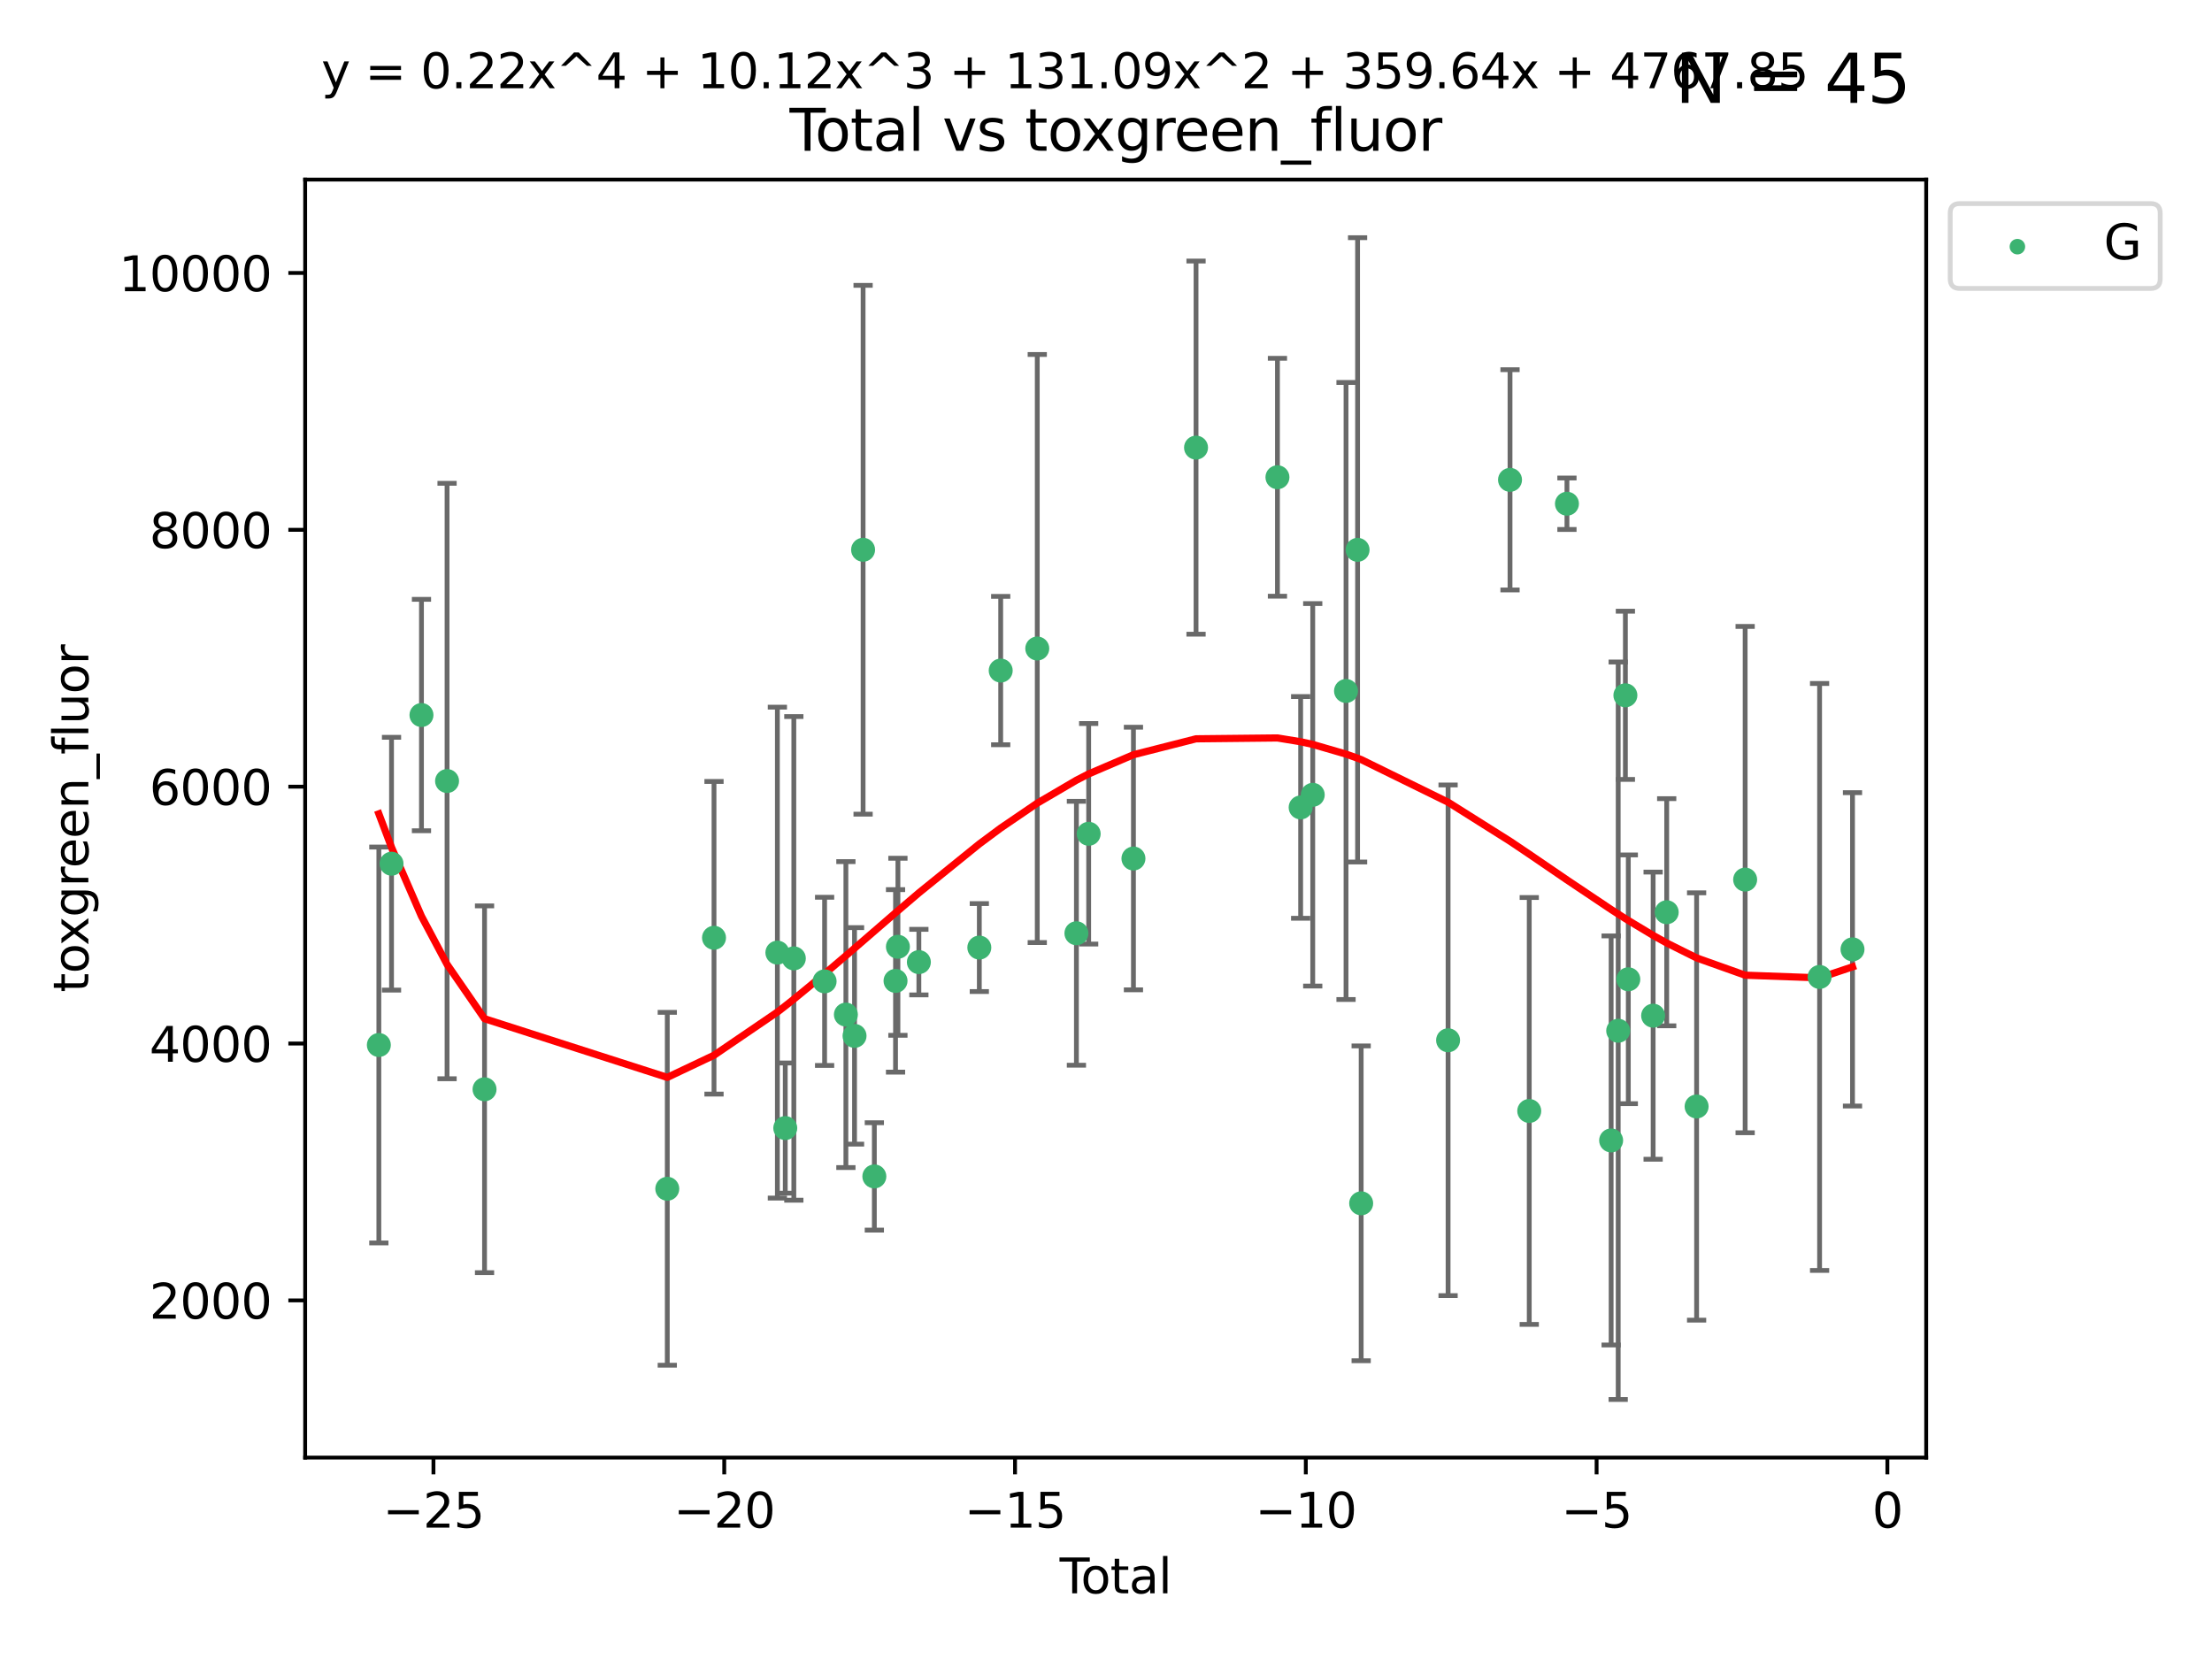<?xml version="1.0" encoding="utf-8" standalone="no"?>
<!DOCTYPE svg PUBLIC "-//W3C//DTD SVG 1.1//EN"
  "http://www.w3.org/Graphics/SVG/1.1/DTD/svg11.dtd">
<svg xmlns:xlink="http://www.w3.org/1999/xlink" width="460.8pt" height="345.6pt" viewBox="0 0 460.8 345.6" xmlns="http://www.w3.org/2000/svg" version="1.1">
 <defs>
  <style type="text/css">*{stroke-linejoin: round; stroke-linecap: butt}</style>
 </defs>
 <g id="figure_1">
  <g id="patch_1">
   <path d="M 0 345.6 
L 460.8 345.6 
L 460.8 0 
L 0 0 
z
" style="fill: #ffffff"/>
  </g>
  <g id="axes_1">
   <g id="patch_2">
    <path d="M 63.571 303.64 
L 401.26 303.64 
L 401.26 37.411 
L 63.571 37.411 
z
" style="fill: #ffffff"/>
   </g>
   <g id="PathCollection_1">
    <defs>
     <path id="mc68d6b8091" d="M 0 1.118 
C 0.297 1.118 0.581 1 0.791 0.791 
C 1 0.581 1.118 0.297 1.118 0 
C 1.118 -0.297 1 -0.581 0.791 -0.791 
C 0.581 -1 0.297 -1.118 0 -1.118 
C -0.297 -1.118 -0.581 -1 -0.791 -0.791 
C -1 -0.581 -1.118 -0.297 -1.118 0 
C -1.118 0.297 -1 0.581 -0.791 0.791 
C -0.581 1 -0.297 1.118 0 1.118 
z
" style="stroke: #3cb371"/>
    </defs>
    <g clip-path="url(#pdf99cc56e8)">
     <use xlink:href="#mc68d6b8091" x="78.921" y="217.692" style="fill: #3cb371; stroke: #3cb371"/>
     <use xlink:href="#mc68d6b8091" x="81.562" y="179.924" style="fill: #3cb371; stroke: #3cb371"/>
     <use xlink:href="#mc68d6b8091" x="87.8" y="148.955" style="fill: #3cb371; stroke: #3cb371"/>
     <use xlink:href="#mc68d6b8091" x="93.131" y="162.702" style="fill: #3cb371; stroke: #3cb371"/>
     <use xlink:href="#mc68d6b8091" x="100.939" y="226.917" style="fill: #3cb371; stroke: #3cb371"/>
     <use xlink:href="#mc68d6b8091" x="139.007" y="247.642" style="fill: #3cb371; stroke: #3cb371"/>
     <use xlink:href="#mc68d6b8091" x="148.742" y="195.354" style="fill: #3cb371; stroke: #3cb371"/>
     <use xlink:href="#mc68d6b8091" x="161.943" y="198.448" style="fill: #3cb371; stroke: #3cb371"/>
     <use xlink:href="#mc68d6b8091" x="163.585" y="234.997" style="fill: #3cb371; stroke: #3cb371"/>
     <use xlink:href="#mc68d6b8091" x="165.37" y="199.647" style="fill: #3cb371; stroke: #3cb371"/>
     <use xlink:href="#mc68d6b8091" x="171.779" y="204.432" style="fill: #3cb371; stroke: #3cb371"/>
     <use xlink:href="#mc68d6b8091" x="176.214" y="211.359" style="fill: #3cb371; stroke: #3cb371"/>
     <use xlink:href="#mc68d6b8091" x="178.016" y="215.793" style="fill: #3cb371; stroke: #3cb371"/>
     <use xlink:href="#mc68d6b8091" x="179.798" y="114.527" style="fill: #3cb371; stroke: #3cb371"/>
     <use xlink:href="#mc68d6b8091" x="182.142" y="245.07" style="fill: #3cb371; stroke: #3cb371"/>
     <use xlink:href="#mc68d6b8091" x="186.557" y="204.339" style="fill: #3cb371; stroke: #3cb371"/>
     <use xlink:href="#mc68d6b8091" x="187.053" y="197.232" style="fill: #3cb371; stroke: #3cb371"/>
     <use xlink:href="#mc68d6b8091" x="191.418" y="200.427" style="fill: #3cb371; stroke: #3cb371"/>
     <use xlink:href="#mc68d6b8091" x="204.011" y="197.396" style="fill: #3cb371; stroke: #3cb371"/>
     <use xlink:href="#mc68d6b8091" x="208.464" y="139.691" style="fill: #3cb371; stroke: #3cb371"/>
     <use xlink:href="#mc68d6b8091" x="216.081" y="135.098" style="fill: #3cb371; stroke: #3cb371"/>
     <use xlink:href="#mc68d6b8091" x="224.238" y="194.415" style="fill: #3cb371; stroke: #3cb371"/>
     <use xlink:href="#mc68d6b8091" x="226.79" y="173.693" style="fill: #3cb371; stroke: #3cb371"/>
     <use xlink:href="#mc68d6b8091" x="236.117" y="178.846" style="fill: #3cb371; stroke: #3cb371"/>
     <use xlink:href="#mc68d6b8091" x="249.157" y="93.246" style="fill: #3cb371; stroke: #3cb371"/>
     <use xlink:href="#mc68d6b8091" x="266.116" y="99.42" style="fill: #3cb371; stroke: #3cb371"/>
     <use xlink:href="#mc68d6b8091" x="270.948" y="168.202" style="fill: #3cb371; stroke: #3cb371"/>
     <use xlink:href="#mc68d6b8091" x="273.467" y="165.575" style="fill: #3cb371; stroke: #3cb371"/>
     <use xlink:href="#mc68d6b8091" x="280.402" y="143.942" style="fill: #3cb371; stroke: #3cb371"/>
     <use xlink:href="#mc68d6b8091" x="282.809" y="114.54" style="fill: #3cb371; stroke: #3cb371"/>
     <use xlink:href="#mc68d6b8091" x="283.556" y="250.674" style="fill: #3cb371; stroke: #3cb371"/>
     <use xlink:href="#mc68d6b8091" x="301.663" y="216.708" style="fill: #3cb371; stroke: #3cb371"/>
     <use xlink:href="#mc68d6b8091" x="314.565" y="99.96" style="fill: #3cb371; stroke: #3cb371"/>
     <use xlink:href="#mc68d6b8091" x="318.569" y="231.435" style="fill: #3cb371; stroke: #3cb371"/>
     <use xlink:href="#mc68d6b8091" x="326.424" y="104.935" style="fill: #3cb371; stroke: #3cb371"/>
     <use xlink:href="#mc68d6b8091" x="335.629" y="237.574" style="fill: #3cb371; stroke: #3cb371"/>
     <use xlink:href="#mc68d6b8091" x="337.1" y="214.723" style="fill: #3cb371; stroke: #3cb371"/>
     <use xlink:href="#mc68d6b8091" x="338.599" y="144.847" style="fill: #3cb371; stroke: #3cb371"/>
     <use xlink:href="#mc68d6b8091" x="339.206" y="204.003" style="fill: #3cb371; stroke: #3cb371"/>
     <use xlink:href="#mc68d6b8091" x="344.377" y="211.582" style="fill: #3cb371; stroke: #3cb371"/>
     <use xlink:href="#mc68d6b8091" x="347.205" y="190.036" style="fill: #3cb371; stroke: #3cb371"/>
     <use xlink:href="#mc68d6b8091" x="353.435" y="230.501" style="fill: #3cb371; stroke: #3cb371"/>
     <use xlink:href="#mc68d6b8091" x="363.546" y="183.235" style="fill: #3cb371; stroke: #3cb371"/>
     <use xlink:href="#mc68d6b8091" x="379.054" y="203.518" style="fill: #3cb371; stroke: #3cb371"/>
     <use xlink:href="#mc68d6b8091" x="385.911" y="197.768" style="fill: #3cb371; stroke: #3cb371"/>
    </g>
   </g>
   <g id="matplotlib.axis_1">
    <g id="xtick_1">
     <g id="line2d_1">
      <defs>
       <path id="m222b1849aa" d="M 0 0 
L 0 3.5 
" style="stroke: #000000; stroke-width: 0.8"/>
      </defs>
      <g>
       <use xlink:href="#m222b1849aa" x="90.297" y="303.64" style="stroke: #000000; stroke-width: 0.8"/>
      </g>
     </g>
     <g id="text_1">
      <!-- −25 -->
      <g transform="translate(79.745 318.238)scale(0.1 -0.1)">
       <defs>
        <path id="DejaVuSans-2212" d="M 678 2272 
L 4684 2272 
L 4684 1741 
L 678 1741 
L 678 2272 
z
" transform="scale(0.016)"/>
        <path id="DejaVuSans-32" d="M 1228 531 
L 3431 531 
L 3431 0 
L 469 0 
L 469 531 
Q 828 903 1448 1529 
Q 2069 2156 2228 2338 
Q 2531 2678 2651 2914 
Q 2772 3150 2772 3378 
Q 2772 3750 2511 3984 
Q 2250 4219 1831 4219 
Q 1534 4219 1204 4116 
Q 875 4013 500 3803 
L 500 4441 
Q 881 4594 1212 4672 
Q 1544 4750 1819 4750 
Q 2544 4750 2975 4387 
Q 3406 4025 3406 3419 
Q 3406 3131 3298 2873 
Q 3191 2616 2906 2266 
Q 2828 2175 2409 1742 
Q 1991 1309 1228 531 
z
" transform="scale(0.016)"/>
        <path id="DejaVuSans-35" d="M 691 4666 
L 3169 4666 
L 3169 4134 
L 1269 4134 
L 1269 2991 
Q 1406 3038 1543 3061 
Q 1681 3084 1819 3084 
Q 2600 3084 3056 2656 
Q 3513 2228 3513 1497 
Q 3513 744 3044 326 
Q 2575 -91 1722 -91 
Q 1428 -91 1123 -41 
Q 819 9 494 109 
L 494 744 
Q 775 591 1075 516 
Q 1375 441 1709 441 
Q 2250 441 2565 725 
Q 2881 1009 2881 1497 
Q 2881 1984 2565 2268 
Q 2250 2553 1709 2553 
Q 1456 2553 1204 2497 
Q 953 2441 691 2322 
L 691 4666 
z
" transform="scale(0.016)"/>
       </defs>
       <use xlink:href="#DejaVuSans-2212"/>
       <use xlink:href="#DejaVuSans-32" x="83.789"/>
       <use xlink:href="#DejaVuSans-35" x="147.412"/>
      </g>
     </g>
    </g>
    <g id="xtick_2">
     <g id="line2d_2">
      <g>
       <use xlink:href="#m222b1849aa" x="150.873" y="303.64" style="stroke: #000000; stroke-width: 0.8"/>
      </g>
     </g>
     <g id="text_2">
      <!-- −20 -->
      <g transform="translate(140.321 318.238)scale(0.1 -0.1)">
       <defs>
        <path id="DejaVuSans-30" d="M 2034 4250 
Q 1547 4250 1301 3770 
Q 1056 3291 1056 2328 
Q 1056 1369 1301 889 
Q 1547 409 2034 409 
Q 2525 409 2770 889 
Q 3016 1369 3016 2328 
Q 3016 3291 2770 3770 
Q 2525 4250 2034 4250 
z
M 2034 4750 
Q 2819 4750 3233 4129 
Q 3647 3509 3647 2328 
Q 3647 1150 3233 529 
Q 2819 -91 2034 -91 
Q 1250 -91 836 529 
Q 422 1150 422 2328 
Q 422 3509 836 4129 
Q 1250 4750 2034 4750 
z
" transform="scale(0.016)"/>
       </defs>
       <use xlink:href="#DejaVuSans-2212"/>
       <use xlink:href="#DejaVuSans-32" x="83.789"/>
       <use xlink:href="#DejaVuSans-30" x="147.412"/>
      </g>
     </g>
    </g>
    <g id="xtick_3">
     <g id="line2d_3">
      <g>
       <use xlink:href="#m222b1849aa" x="211.449" y="303.64" style="stroke: #000000; stroke-width: 0.8"/>
      </g>
     </g>
     <g id="text_3">
      <!-- −15 -->
      <g transform="translate(200.897 318.238)scale(0.1 -0.1)">
       <defs>
        <path id="DejaVuSans-31" d="M 794 531 
L 1825 531 
L 1825 4091 
L 703 3866 
L 703 4441 
L 1819 4666 
L 2450 4666 
L 2450 531 
L 3481 531 
L 3481 0 
L 794 0 
L 794 531 
z
" transform="scale(0.016)"/>
       </defs>
       <use xlink:href="#DejaVuSans-2212"/>
       <use xlink:href="#DejaVuSans-31" x="83.789"/>
       <use xlink:href="#DejaVuSans-35" x="147.412"/>
      </g>
     </g>
    </g>
    <g id="xtick_4">
     <g id="line2d_4">
      <g>
       <use xlink:href="#m222b1849aa" x="272.025" y="303.64" style="stroke: #000000; stroke-width: 0.8"/>
      </g>
     </g>
     <g id="text_4">
      <!-- −10 -->
      <g transform="translate(261.473 318.238)scale(0.1 -0.1)">
       <use xlink:href="#DejaVuSans-2212"/>
       <use xlink:href="#DejaVuSans-31" x="83.789"/>
       <use xlink:href="#DejaVuSans-30" x="147.412"/>
      </g>
     </g>
    </g>
    <g id="xtick_5">
     <g id="line2d_5">
      <g>
       <use xlink:href="#m222b1849aa" x="332.601" y="303.64" style="stroke: #000000; stroke-width: 0.8"/>
      </g>
     </g>
     <g id="text_5">
      <!-- −5 -->
      <g transform="translate(325.23 318.238)scale(0.1 -0.1)">
       <use xlink:href="#DejaVuSans-2212"/>
       <use xlink:href="#DejaVuSans-35" x="83.789"/>
      </g>
     </g>
    </g>
    <g id="xtick_6">
     <g id="line2d_6">
      <g>
       <use xlink:href="#m222b1849aa" x="393.177" y="303.64" style="stroke: #000000; stroke-width: 0.8"/>
      </g>
     </g>
     <g id="text_6">
      <!-- 0 -->
      <g transform="translate(389.996 318.238)scale(0.1 -0.1)">
       <use xlink:href="#DejaVuSans-30"/>
      </g>
     </g>
    </g>
    <g id="text_7">
     <!-- Total -->
     <g transform="translate(220.739 331.917)scale(0.1 -0.1)">
      <defs>
       <path id="DejaVuSans-54" d="M -19 4666 
L 3928 4666 
L 3928 4134 
L 2272 4134 
L 2272 0 
L 1638 0 
L 1638 4134 
L -19 4134 
L -19 4666 
z
" transform="scale(0.016)"/>
       <path id="DejaVuSans-6f" d="M 1959 3097 
Q 1497 3097 1228 2736 
Q 959 2375 959 1747 
Q 959 1119 1226 758 
Q 1494 397 1959 397 
Q 2419 397 2687 759 
Q 2956 1122 2956 1747 
Q 2956 2369 2687 2733 
Q 2419 3097 1959 3097 
z
M 1959 3584 
Q 2709 3584 3137 3096 
Q 3566 2609 3566 1747 
Q 3566 888 3137 398 
Q 2709 -91 1959 -91 
Q 1206 -91 779 398 
Q 353 888 353 1747 
Q 353 2609 779 3096 
Q 1206 3584 1959 3584 
z
" transform="scale(0.016)"/>
       <path id="DejaVuSans-74" d="M 1172 4494 
L 1172 3500 
L 2356 3500 
L 2356 3053 
L 1172 3053 
L 1172 1153 
Q 1172 725 1289 603 
Q 1406 481 1766 481 
L 2356 481 
L 2356 0 
L 1766 0 
Q 1100 0 847 248 
Q 594 497 594 1153 
L 594 3053 
L 172 3053 
L 172 3500 
L 594 3500 
L 594 4494 
L 1172 4494 
z
" transform="scale(0.016)"/>
       <path id="DejaVuSans-61" d="M 2194 1759 
Q 1497 1759 1228 1600 
Q 959 1441 959 1056 
Q 959 750 1161 570 
Q 1363 391 1709 391 
Q 2188 391 2477 730 
Q 2766 1069 2766 1631 
L 2766 1759 
L 2194 1759 
z
M 3341 1997 
L 3341 0 
L 2766 0 
L 2766 531 
Q 2569 213 2275 61 
Q 1981 -91 1556 -91 
Q 1019 -91 701 211 
Q 384 513 384 1019 
Q 384 1609 779 1909 
Q 1175 2209 1959 2209 
L 2766 2209 
L 2766 2266 
Q 2766 2663 2505 2880 
Q 2244 3097 1772 3097 
Q 1472 3097 1187 3025 
Q 903 2953 641 2809 
L 641 3341 
Q 956 3463 1253 3523 
Q 1550 3584 1831 3584 
Q 2591 3584 2966 3190 
Q 3341 2797 3341 1997 
z
" transform="scale(0.016)"/>
       <path id="DejaVuSans-6c" d="M 603 4863 
L 1178 4863 
L 1178 0 
L 603 0 
L 603 4863 
z
" transform="scale(0.016)"/>
      </defs>
      <use xlink:href="#DejaVuSans-54"/>
      <use xlink:href="#DejaVuSans-6f" x="44.084"/>
      <use xlink:href="#DejaVuSans-74" x="105.266"/>
      <use xlink:href="#DejaVuSans-61" x="144.475"/>
      <use xlink:href="#DejaVuSans-6c" x="205.754"/>
     </g>
    </g>
   </g>
   <g id="matplotlib.axis_2">
    <g id="ytick_1">
     <g id="line2d_7">
      <defs>
       <path id="md87ac2f891" d="M 0 0 
L -3.5 0 
" style="stroke: #000000; stroke-width: 0.8"/>
      </defs>
      <g>
       <use xlink:href="#md87ac2f891" x="63.571" y="270.896" style="stroke: #000000; stroke-width: 0.8"/>
      </g>
     </g>
     <g id="text_8">
      <!-- 2000 -->
      <g transform="translate(31.121 274.695)scale(0.1 -0.1)">
       <use xlink:href="#DejaVuSans-32"/>
       <use xlink:href="#DejaVuSans-30" x="63.623"/>
       <use xlink:href="#DejaVuSans-30" x="127.246"/>
       <use xlink:href="#DejaVuSans-30" x="190.869"/>
      </g>
     </g>
    </g>
    <g id="ytick_2">
     <g id="line2d_8">
      <g>
       <use xlink:href="#md87ac2f891" x="63.571" y="217.387" style="stroke: #000000; stroke-width: 0.8"/>
      </g>
     </g>
     <g id="text_9">
      <!-- 4000 -->
      <g transform="translate(31.121 221.187)scale(0.1 -0.1)">
       <defs>
        <path id="DejaVuSans-34" d="M 2419 4116 
L 825 1625 
L 2419 1625 
L 2419 4116 
z
M 2253 4666 
L 3047 4666 
L 3047 1625 
L 3713 1625 
L 3713 1100 
L 3047 1100 
L 3047 0 
L 2419 0 
L 2419 1100 
L 313 1100 
L 313 1709 
L 2253 4666 
z
" transform="scale(0.016)"/>
       </defs>
       <use xlink:href="#DejaVuSans-34"/>
       <use xlink:href="#DejaVuSans-30" x="63.623"/>
       <use xlink:href="#DejaVuSans-30" x="127.246"/>
       <use xlink:href="#DejaVuSans-30" x="190.869"/>
      </g>
     </g>
    </g>
    <g id="ytick_3">
     <g id="line2d_9">
      <g>
       <use xlink:href="#md87ac2f891" x="63.571" y="163.879" style="stroke: #000000; stroke-width: 0.8"/>
      </g>
     </g>
     <g id="text_10">
      <!-- 6000 -->
      <g transform="translate(31.121 167.678)scale(0.1 -0.1)">
       <defs>
        <path id="DejaVuSans-36" d="M 2113 2584 
Q 1688 2584 1439 2293 
Q 1191 2003 1191 1497 
Q 1191 994 1439 701 
Q 1688 409 2113 409 
Q 2538 409 2786 701 
Q 3034 994 3034 1497 
Q 3034 2003 2786 2293 
Q 2538 2584 2113 2584 
z
M 3366 4563 
L 3366 3988 
Q 3128 4100 2886 4159 
Q 2644 4219 2406 4219 
Q 1781 4219 1451 3797 
Q 1122 3375 1075 2522 
Q 1259 2794 1537 2939 
Q 1816 3084 2150 3084 
Q 2853 3084 3261 2657 
Q 3669 2231 3669 1497 
Q 3669 778 3244 343 
Q 2819 -91 2113 -91 
Q 1303 -91 875 529 
Q 447 1150 447 2328 
Q 447 3434 972 4092 
Q 1497 4750 2381 4750 
Q 2619 4750 2861 4703 
Q 3103 4656 3366 4563 
z
" transform="scale(0.016)"/>
       </defs>
       <use xlink:href="#DejaVuSans-36"/>
       <use xlink:href="#DejaVuSans-30" x="63.623"/>
       <use xlink:href="#DejaVuSans-30" x="127.246"/>
       <use xlink:href="#DejaVuSans-30" x="190.869"/>
      </g>
     </g>
    </g>
    <g id="ytick_4">
     <g id="line2d_10">
      <g>
       <use xlink:href="#md87ac2f891" x="63.571" y="110.37" style="stroke: #000000; stroke-width: 0.8"/>
      </g>
     </g>
     <g id="text_11">
      <!-- 8000 -->
      <g transform="translate(31.121 114.169)scale(0.1 -0.1)">
       <defs>
        <path id="DejaVuSans-38" d="M 2034 2216 
Q 1584 2216 1326 1975 
Q 1069 1734 1069 1313 
Q 1069 891 1326 650 
Q 1584 409 2034 409 
Q 2484 409 2743 651 
Q 3003 894 3003 1313 
Q 3003 1734 2745 1975 
Q 2488 2216 2034 2216 
z
M 1403 2484 
Q 997 2584 770 2862 
Q 544 3141 544 3541 
Q 544 4100 942 4425 
Q 1341 4750 2034 4750 
Q 2731 4750 3128 4425 
Q 3525 4100 3525 3541 
Q 3525 3141 3298 2862 
Q 3072 2584 2669 2484 
Q 3125 2378 3379 2068 
Q 3634 1759 3634 1313 
Q 3634 634 3220 271 
Q 2806 -91 2034 -91 
Q 1263 -91 848 271 
Q 434 634 434 1313 
Q 434 1759 690 2068 
Q 947 2378 1403 2484 
z
M 1172 3481 
Q 1172 3119 1398 2916 
Q 1625 2713 2034 2713 
Q 2441 2713 2670 2916 
Q 2900 3119 2900 3481 
Q 2900 3844 2670 4047 
Q 2441 4250 2034 4250 
Q 1625 4250 1398 4047 
Q 1172 3844 1172 3481 
z
" transform="scale(0.016)"/>
       </defs>
       <use xlink:href="#DejaVuSans-38"/>
       <use xlink:href="#DejaVuSans-30" x="63.623"/>
       <use xlink:href="#DejaVuSans-30" x="127.246"/>
       <use xlink:href="#DejaVuSans-30" x="190.869"/>
      </g>
     </g>
    </g>
    <g id="ytick_5">
     <g id="line2d_11">
      <g>
       <use xlink:href="#md87ac2f891" x="63.571" y="56.861" style="stroke: #000000; stroke-width: 0.8"/>
      </g>
     </g>
     <g id="text_12">
      <!-- 10000 -->
      <g transform="translate(24.759 60.661)scale(0.1 -0.1)">
       <use xlink:href="#DejaVuSans-31"/>
       <use xlink:href="#DejaVuSans-30" x="63.623"/>
       <use xlink:href="#DejaVuSans-30" x="127.246"/>
       <use xlink:href="#DejaVuSans-30" x="190.869"/>
       <use xlink:href="#DejaVuSans-30" x="254.492"/>
      </g>
     </g>
    </g>
    <g id="text_13">
     <!-- toxgreen_fluor -->
     <g transform="translate(18.401 206.72)rotate(-90)scale(0.1 -0.1)">
      <defs>
       <path id="DejaVuSans-78" d="M 3513 3500 
L 2247 1797 
L 3578 0 
L 2900 0 
L 1881 1375 
L 863 0 
L 184 0 
L 1544 1831 
L 300 3500 
L 978 3500 
L 1906 2253 
L 2834 3500 
L 3513 3500 
z
" transform="scale(0.016)"/>
       <path id="DejaVuSans-67" d="M 2906 1791 
Q 2906 2416 2648 2759 
Q 2391 3103 1925 3103 
Q 1463 3103 1205 2759 
Q 947 2416 947 1791 
Q 947 1169 1205 825 
Q 1463 481 1925 481 
Q 2391 481 2648 825 
Q 2906 1169 2906 1791 
z
M 3481 434 
Q 3481 -459 3084 -895 
Q 2688 -1331 1869 -1331 
Q 1566 -1331 1297 -1286 
Q 1028 -1241 775 -1147 
L 775 -588 
Q 1028 -725 1275 -790 
Q 1522 -856 1778 -856 
Q 2344 -856 2625 -561 
Q 2906 -266 2906 331 
L 2906 616 
Q 2728 306 2450 153 
Q 2172 0 1784 0 
Q 1141 0 747 490 
Q 353 981 353 1791 
Q 353 2603 747 3093 
Q 1141 3584 1784 3584 
Q 2172 3584 2450 3431 
Q 2728 3278 2906 2969 
L 2906 3500 
L 3481 3500 
L 3481 434 
z
" transform="scale(0.016)"/>
       <path id="DejaVuSans-72" d="M 2631 2963 
Q 2534 3019 2420 3045 
Q 2306 3072 2169 3072 
Q 1681 3072 1420 2755 
Q 1159 2438 1159 1844 
L 1159 0 
L 581 0 
L 581 3500 
L 1159 3500 
L 1159 2956 
Q 1341 3275 1631 3429 
Q 1922 3584 2338 3584 
Q 2397 3584 2469 3576 
Q 2541 3569 2628 3553 
L 2631 2963 
z
" transform="scale(0.016)"/>
       <path id="DejaVuSans-65" d="M 3597 1894 
L 3597 1613 
L 953 1613 
Q 991 1019 1311 708 
Q 1631 397 2203 397 
Q 2534 397 2845 478 
Q 3156 559 3463 722 
L 3463 178 
Q 3153 47 2828 -22 
Q 2503 -91 2169 -91 
Q 1331 -91 842 396 
Q 353 884 353 1716 
Q 353 2575 817 3079 
Q 1281 3584 2069 3584 
Q 2775 3584 3186 3129 
Q 3597 2675 3597 1894 
z
M 3022 2063 
Q 3016 2534 2758 2815 
Q 2500 3097 2075 3097 
Q 1594 3097 1305 2825 
Q 1016 2553 972 2059 
L 3022 2063 
z
" transform="scale(0.016)"/>
       <path id="DejaVuSans-6e" d="M 3513 2113 
L 3513 0 
L 2938 0 
L 2938 2094 
Q 2938 2591 2744 2837 
Q 2550 3084 2163 3084 
Q 1697 3084 1428 2787 
Q 1159 2491 1159 1978 
L 1159 0 
L 581 0 
L 581 3500 
L 1159 3500 
L 1159 2956 
Q 1366 3272 1645 3428 
Q 1925 3584 2291 3584 
Q 2894 3584 3203 3211 
Q 3513 2838 3513 2113 
z
" transform="scale(0.016)"/>
       <path id="DejaVuSans-5f" d="M 3263 -1063 
L 3263 -1509 
L -63 -1509 
L -63 -1063 
L 3263 -1063 
z
" transform="scale(0.016)"/>
       <path id="DejaVuSans-66" d="M 2375 4863 
L 2375 4384 
L 1825 4384 
Q 1516 4384 1395 4259 
Q 1275 4134 1275 3809 
L 1275 3500 
L 2222 3500 
L 2222 3053 
L 1275 3053 
L 1275 0 
L 697 0 
L 697 3053 
L 147 3053 
L 147 3500 
L 697 3500 
L 697 3744 
Q 697 4328 969 4595 
Q 1241 4863 1831 4863 
L 2375 4863 
z
" transform="scale(0.016)"/>
       <path id="DejaVuSans-75" d="M 544 1381 
L 544 3500 
L 1119 3500 
L 1119 1403 
Q 1119 906 1312 657 
Q 1506 409 1894 409 
Q 2359 409 2629 706 
Q 2900 1003 2900 1516 
L 2900 3500 
L 3475 3500 
L 3475 0 
L 2900 0 
L 2900 538 
Q 2691 219 2414 64 
Q 2138 -91 1772 -91 
Q 1169 -91 856 284 
Q 544 659 544 1381 
z
M 1991 3584 
L 1991 3584 
z
" transform="scale(0.016)"/>
      </defs>
      <use xlink:href="#DejaVuSans-74"/>
      <use xlink:href="#DejaVuSans-6f" x="39.209"/>
      <use xlink:href="#DejaVuSans-78" x="97.266"/>
      <use xlink:href="#DejaVuSans-67" x="156.445"/>
      <use xlink:href="#DejaVuSans-72" x="219.922"/>
      <use xlink:href="#DejaVuSans-65" x="258.785"/>
      <use xlink:href="#DejaVuSans-65" x="320.309"/>
      <use xlink:href="#DejaVuSans-6e" x="381.832"/>
      <use xlink:href="#DejaVuSans-5f" x="445.211"/>
      <use xlink:href="#DejaVuSans-66" x="495.211"/>
      <use xlink:href="#DejaVuSans-6c" x="530.416"/>
      <use xlink:href="#DejaVuSans-75" x="558.199"/>
      <use xlink:href="#DejaVuSans-6f" x="621.578"/>
      <use xlink:href="#DejaVuSans-72" x="682.76"/>
     </g>
    </g>
   </g>
   <g id="LineCollection_1">
    <path d="M 78.921 258.929 
L 78.921 176.455 
" clip-path="url(#pdf99cc56e8)" style="fill: none; stroke: #696969"/>
    <path d="M 81.562 206.253 
L 81.562 153.596 
" clip-path="url(#pdf99cc56e8)" style="fill: none; stroke: #696969"/>
    <path d="M 87.8 173.059 
L 87.8 124.851 
" clip-path="url(#pdf99cc56e8)" style="fill: none; stroke: #696969"/>
    <path d="M 93.131 224.724 
L 93.131 100.679 
" clip-path="url(#pdf99cc56e8)" style="fill: none; stroke: #696969"/>
    <path d="M 100.939 265.123 
L 100.939 188.71 
" clip-path="url(#pdf99cc56e8)" style="fill: none; stroke: #696969"/>
    <path d="M 139.007 284.396 
L 139.007 210.889 
" clip-path="url(#pdf99cc56e8)" style="fill: none; stroke: #696969"/>
    <path d="M 148.742 227.918 
L 148.742 162.79 
" clip-path="url(#pdf99cc56e8)" style="fill: none; stroke: #696969"/>
    <path d="M 161.943 249.582 
L 161.943 147.314 
" clip-path="url(#pdf99cc56e8)" style="fill: none; stroke: #696969"/>
    <path d="M 163.585 248.553 
L 163.585 221.44 
" clip-path="url(#pdf99cc56e8)" style="fill: none; stroke: #696969"/>
    <path d="M 165.37 250.025 
L 165.37 149.269 
" clip-path="url(#pdf99cc56e8)" style="fill: none; stroke: #696969"/>
    <path d="M 171.779 221.948 
L 171.779 186.916 
" clip-path="url(#pdf99cc56e8)" style="fill: none; stroke: #696969"/>
    <path d="M 176.214 243.226 
L 176.214 179.491 
" clip-path="url(#pdf99cc56e8)" style="fill: none; stroke: #696969"/>
    <path d="M 178.016 238.345 
L 178.016 193.242 
" clip-path="url(#pdf99cc56e8)" style="fill: none; stroke: #696969"/>
    <path d="M 179.798 169.607 
L 179.798 59.447 
" clip-path="url(#pdf99cc56e8)" style="fill: none; stroke: #696969"/>
    <path d="M 182.142 256.253 
L 182.142 233.886 
" clip-path="url(#pdf99cc56e8)" style="fill: none; stroke: #696969"/>
    <path d="M 186.557 223.348 
L 186.557 185.329 
" clip-path="url(#pdf99cc56e8)" style="fill: none; stroke: #696969"/>
    <path d="M 187.053 215.674 
L 187.053 178.79 
" clip-path="url(#pdf99cc56e8)" style="fill: none; stroke: #696969"/>
    <path d="M 191.418 207.255 
L 191.418 193.598 
" clip-path="url(#pdf99cc56e8)" style="fill: none; stroke: #696969"/>
    <path d="M 204.011 206.557 
L 204.011 188.234 
" clip-path="url(#pdf99cc56e8)" style="fill: none; stroke: #696969"/>
    <path d="M 208.464 155.142 
L 208.464 124.24 
" clip-path="url(#pdf99cc56e8)" style="fill: none; stroke: #696969"/>
    <path d="M 216.081 196.351 
L 216.081 73.845 
" clip-path="url(#pdf99cc56e8)" style="fill: none; stroke: #696969"/>
    <path d="M 224.238 221.906 
L 224.238 166.924 
" clip-path="url(#pdf99cc56e8)" style="fill: none; stroke: #696969"/>
    <path d="M 226.79 196.66 
L 226.79 150.725 
" clip-path="url(#pdf99cc56e8)" style="fill: none; stroke: #696969"/>
    <path d="M 236.117 206.198 
L 236.117 151.495 
" clip-path="url(#pdf99cc56e8)" style="fill: none; stroke: #696969"/>
    <path d="M 249.157 132.111 
L 249.157 54.382 
" clip-path="url(#pdf99cc56e8)" style="fill: none; stroke: #696969"/>
    <path d="M 266.116 124.198 
L 266.116 74.642 
" clip-path="url(#pdf99cc56e8)" style="fill: none; stroke: #696969"/>
    <path d="M 270.948 191.296 
L 270.948 145.108 
" clip-path="url(#pdf99cc56e8)" style="fill: none; stroke: #696969"/>
    <path d="M 273.467 205.409 
L 273.467 125.741 
" clip-path="url(#pdf99cc56e8)" style="fill: none; stroke: #696969"/>
    <path d="M 280.402 208.21 
L 280.402 79.674 
" clip-path="url(#pdf99cc56e8)" style="fill: none; stroke: #696969"/>
    <path d="M 282.809 179.567 
L 282.809 49.513 
" clip-path="url(#pdf99cc56e8)" style="fill: none; stroke: #696969"/>
    <path d="M 283.556 283.467 
L 283.556 217.881 
" clip-path="url(#pdf99cc56e8)" style="fill: none; stroke: #696969"/>
    <path d="M 301.663 269.896 
L 301.663 163.52 
" clip-path="url(#pdf99cc56e8)" style="fill: none; stroke: #696969"/>
    <path d="M 314.565 122.902 
L 314.565 77.017 
" clip-path="url(#pdf99cc56e8)" style="fill: none; stroke: #696969"/>
    <path d="M 318.569 275.897 
L 318.569 186.972 
" clip-path="url(#pdf99cc56e8)" style="fill: none; stroke: #696969"/>
    <path d="M 326.424 110.298 
L 326.424 99.572 
" clip-path="url(#pdf99cc56e8)" style="fill: none; stroke: #696969"/>
    <path d="M 335.629 280.184 
L 335.629 194.964 
" clip-path="url(#pdf99cc56e8)" style="fill: none; stroke: #696969"/>
    <path d="M 337.1 291.539 
L 337.1 137.908 
" clip-path="url(#pdf99cc56e8)" style="fill: none; stroke: #696969"/>
    <path d="M 338.599 162.365 
L 338.599 127.328 
" clip-path="url(#pdf99cc56e8)" style="fill: none; stroke: #696969"/>
    <path d="M 339.206 229.913 
L 339.206 178.093 
" clip-path="url(#pdf99cc56e8)" style="fill: none; stroke: #696969"/>
    <path d="M 344.377 241.491 
L 344.377 181.673 
" clip-path="url(#pdf99cc56e8)" style="fill: none; stroke: #696969"/>
    <path d="M 347.205 213.696 
L 347.205 166.376 
" clip-path="url(#pdf99cc56e8)" style="fill: none; stroke: #696969"/>
    <path d="M 353.435 275.01 
L 353.435 185.991 
" clip-path="url(#pdf99cc56e8)" style="fill: none; stroke: #696969"/>
    <path d="M 363.546 235.971 
L 363.546 130.5 
" clip-path="url(#pdf99cc56e8)" style="fill: none; stroke: #696969"/>
    <path d="M 379.054 264.656 
L 379.054 142.38 
" clip-path="url(#pdf99cc56e8)" style="fill: none; stroke: #696969"/>
    <path d="M 385.911 230.409 
L 385.911 165.127 
" clip-path="url(#pdf99cc56e8)" style="fill: none; stroke: #696969"/>
   </g>
   <g id="line2d_12">
    <defs>
     <path id="m0ffb90fe30" d="M 2 0 
L -2 -0 
" style="stroke: #696969"/>
    </defs>
    <g clip-path="url(#pdf99cc56e8)">
     <use xlink:href="#m0ffb90fe30" x="78.921" y="258.929" style="fill: #696969; stroke: #696969"/>
     <use xlink:href="#m0ffb90fe30" x="81.562" y="206.253" style="fill: #696969; stroke: #696969"/>
     <use xlink:href="#m0ffb90fe30" x="87.8" y="173.059" style="fill: #696969; stroke: #696969"/>
     <use xlink:href="#m0ffb90fe30" x="93.131" y="224.724" style="fill: #696969; stroke: #696969"/>
     <use xlink:href="#m0ffb90fe30" x="100.939" y="265.123" style="fill: #696969; stroke: #696969"/>
     <use xlink:href="#m0ffb90fe30" x="139.007" y="284.396" style="fill: #696969; stroke: #696969"/>
     <use xlink:href="#m0ffb90fe30" x="148.742" y="227.918" style="fill: #696969; stroke: #696969"/>
     <use xlink:href="#m0ffb90fe30" x="161.943" y="249.582" style="fill: #696969; stroke: #696969"/>
     <use xlink:href="#m0ffb90fe30" x="163.585" y="248.553" style="fill: #696969; stroke: #696969"/>
     <use xlink:href="#m0ffb90fe30" x="165.37" y="250.025" style="fill: #696969; stroke: #696969"/>
     <use xlink:href="#m0ffb90fe30" x="171.779" y="221.948" style="fill: #696969; stroke: #696969"/>
     <use xlink:href="#m0ffb90fe30" x="176.214" y="243.226" style="fill: #696969; stroke: #696969"/>
     <use xlink:href="#m0ffb90fe30" x="178.016" y="238.345" style="fill: #696969; stroke: #696969"/>
     <use xlink:href="#m0ffb90fe30" x="179.798" y="169.607" style="fill: #696969; stroke: #696969"/>
     <use xlink:href="#m0ffb90fe30" x="182.142" y="256.253" style="fill: #696969; stroke: #696969"/>
     <use xlink:href="#m0ffb90fe30" x="186.557" y="223.348" style="fill: #696969; stroke: #696969"/>
     <use xlink:href="#m0ffb90fe30" x="187.053" y="215.674" style="fill: #696969; stroke: #696969"/>
     <use xlink:href="#m0ffb90fe30" x="191.418" y="207.255" style="fill: #696969; stroke: #696969"/>
     <use xlink:href="#m0ffb90fe30" x="204.011" y="206.557" style="fill: #696969; stroke: #696969"/>
     <use xlink:href="#m0ffb90fe30" x="208.464" y="155.142" style="fill: #696969; stroke: #696969"/>
     <use xlink:href="#m0ffb90fe30" x="216.081" y="196.351" style="fill: #696969; stroke: #696969"/>
     <use xlink:href="#m0ffb90fe30" x="224.238" y="221.906" style="fill: #696969; stroke: #696969"/>
     <use xlink:href="#m0ffb90fe30" x="226.79" y="196.66" style="fill: #696969; stroke: #696969"/>
     <use xlink:href="#m0ffb90fe30" x="236.117" y="206.198" style="fill: #696969; stroke: #696969"/>
     <use xlink:href="#m0ffb90fe30" x="249.157" y="132.111" style="fill: #696969; stroke: #696969"/>
     <use xlink:href="#m0ffb90fe30" x="266.116" y="124.198" style="fill: #696969; stroke: #696969"/>
     <use xlink:href="#m0ffb90fe30" x="270.948" y="191.296" style="fill: #696969; stroke: #696969"/>
     <use xlink:href="#m0ffb90fe30" x="273.467" y="205.409" style="fill: #696969; stroke: #696969"/>
     <use xlink:href="#m0ffb90fe30" x="280.402" y="208.21" style="fill: #696969; stroke: #696969"/>
     <use xlink:href="#m0ffb90fe30" x="282.809" y="179.567" style="fill: #696969; stroke: #696969"/>
     <use xlink:href="#m0ffb90fe30" x="283.556" y="283.467" style="fill: #696969; stroke: #696969"/>
     <use xlink:href="#m0ffb90fe30" x="301.663" y="269.896" style="fill: #696969; stroke: #696969"/>
     <use xlink:href="#m0ffb90fe30" x="314.565" y="122.902" style="fill: #696969; stroke: #696969"/>
     <use xlink:href="#m0ffb90fe30" x="318.569" y="275.897" style="fill: #696969; stroke: #696969"/>
     <use xlink:href="#m0ffb90fe30" x="326.424" y="110.298" style="fill: #696969; stroke: #696969"/>
     <use xlink:href="#m0ffb90fe30" x="335.629" y="280.184" style="fill: #696969; stroke: #696969"/>
     <use xlink:href="#m0ffb90fe30" x="337.1" y="291.539" style="fill: #696969; stroke: #696969"/>
     <use xlink:href="#m0ffb90fe30" x="338.599" y="162.365" style="fill: #696969; stroke: #696969"/>
     <use xlink:href="#m0ffb90fe30" x="339.206" y="229.913" style="fill: #696969; stroke: #696969"/>
     <use xlink:href="#m0ffb90fe30" x="344.377" y="241.491" style="fill: #696969; stroke: #696969"/>
     <use xlink:href="#m0ffb90fe30" x="347.205" y="213.696" style="fill: #696969; stroke: #696969"/>
     <use xlink:href="#m0ffb90fe30" x="353.435" y="275.01" style="fill: #696969; stroke: #696969"/>
     <use xlink:href="#m0ffb90fe30" x="363.546" y="235.971" style="fill: #696969; stroke: #696969"/>
     <use xlink:href="#m0ffb90fe30" x="379.054" y="264.656" style="fill: #696969; stroke: #696969"/>
     <use xlink:href="#m0ffb90fe30" x="385.911" y="230.409" style="fill: #696969; stroke: #696969"/>
    </g>
   </g>
   <g id="line2d_13">
    <g clip-path="url(#pdf99cc56e8)">
     <use xlink:href="#m0ffb90fe30" x="78.921" y="176.455" style="fill: #696969; stroke: #696969"/>
     <use xlink:href="#m0ffb90fe30" x="81.562" y="153.596" style="fill: #696969; stroke: #696969"/>
     <use xlink:href="#m0ffb90fe30" x="87.8" y="124.851" style="fill: #696969; stroke: #696969"/>
     <use xlink:href="#m0ffb90fe30" x="93.131" y="100.679" style="fill: #696969; stroke: #696969"/>
     <use xlink:href="#m0ffb90fe30" x="100.939" y="188.71" style="fill: #696969; stroke: #696969"/>
     <use xlink:href="#m0ffb90fe30" x="139.007" y="210.889" style="fill: #696969; stroke: #696969"/>
     <use xlink:href="#m0ffb90fe30" x="148.742" y="162.79" style="fill: #696969; stroke: #696969"/>
     <use xlink:href="#m0ffb90fe30" x="161.943" y="147.314" style="fill: #696969; stroke: #696969"/>
     <use xlink:href="#m0ffb90fe30" x="163.585" y="221.44" style="fill: #696969; stroke: #696969"/>
     <use xlink:href="#m0ffb90fe30" x="165.37" y="149.269" style="fill: #696969; stroke: #696969"/>
     <use xlink:href="#m0ffb90fe30" x="171.779" y="186.916" style="fill: #696969; stroke: #696969"/>
     <use xlink:href="#m0ffb90fe30" x="176.214" y="179.491" style="fill: #696969; stroke: #696969"/>
     <use xlink:href="#m0ffb90fe30" x="178.016" y="193.242" style="fill: #696969; stroke: #696969"/>
     <use xlink:href="#m0ffb90fe30" x="179.798" y="59.447" style="fill: #696969; stroke: #696969"/>
     <use xlink:href="#m0ffb90fe30" x="182.142" y="233.886" style="fill: #696969; stroke: #696969"/>
     <use xlink:href="#m0ffb90fe30" x="186.557" y="185.329" style="fill: #696969; stroke: #696969"/>
     <use xlink:href="#m0ffb90fe30" x="187.053" y="178.79" style="fill: #696969; stroke: #696969"/>
     <use xlink:href="#m0ffb90fe30" x="191.418" y="193.598" style="fill: #696969; stroke: #696969"/>
     <use xlink:href="#m0ffb90fe30" x="204.011" y="188.234" style="fill: #696969; stroke: #696969"/>
     <use xlink:href="#m0ffb90fe30" x="208.464" y="124.24" style="fill: #696969; stroke: #696969"/>
     <use xlink:href="#m0ffb90fe30" x="216.081" y="73.845" style="fill: #696969; stroke: #696969"/>
     <use xlink:href="#m0ffb90fe30" x="224.238" y="166.924" style="fill: #696969; stroke: #696969"/>
     <use xlink:href="#m0ffb90fe30" x="226.79" y="150.725" style="fill: #696969; stroke: #696969"/>
     <use xlink:href="#m0ffb90fe30" x="236.117" y="151.495" style="fill: #696969; stroke: #696969"/>
     <use xlink:href="#m0ffb90fe30" x="249.157" y="54.382" style="fill: #696969; stroke: #696969"/>
     <use xlink:href="#m0ffb90fe30" x="266.116" y="74.642" style="fill: #696969; stroke: #696969"/>
     <use xlink:href="#m0ffb90fe30" x="270.948" y="145.108" style="fill: #696969; stroke: #696969"/>
     <use xlink:href="#m0ffb90fe30" x="273.467" y="125.741" style="fill: #696969; stroke: #696969"/>
     <use xlink:href="#m0ffb90fe30" x="280.402" y="79.674" style="fill: #696969; stroke: #696969"/>
     <use xlink:href="#m0ffb90fe30" x="282.809" y="49.513" style="fill: #696969; stroke: #696969"/>
     <use xlink:href="#m0ffb90fe30" x="283.556" y="217.881" style="fill: #696969; stroke: #696969"/>
     <use xlink:href="#m0ffb90fe30" x="301.663" y="163.52" style="fill: #696969; stroke: #696969"/>
     <use xlink:href="#m0ffb90fe30" x="314.565" y="77.017" style="fill: #696969; stroke: #696969"/>
     <use xlink:href="#m0ffb90fe30" x="318.569" y="186.972" style="fill: #696969; stroke: #696969"/>
     <use xlink:href="#m0ffb90fe30" x="326.424" y="99.572" style="fill: #696969; stroke: #696969"/>
     <use xlink:href="#m0ffb90fe30" x="335.629" y="194.964" style="fill: #696969; stroke: #696969"/>
     <use xlink:href="#m0ffb90fe30" x="337.1" y="137.908" style="fill: #696969; stroke: #696969"/>
     <use xlink:href="#m0ffb90fe30" x="338.599" y="127.328" style="fill: #696969; stroke: #696969"/>
     <use xlink:href="#m0ffb90fe30" x="339.206" y="178.093" style="fill: #696969; stroke: #696969"/>
     <use xlink:href="#m0ffb90fe30" x="344.377" y="181.673" style="fill: #696969; stroke: #696969"/>
     <use xlink:href="#m0ffb90fe30" x="347.205" y="166.376" style="fill: #696969; stroke: #696969"/>
     <use xlink:href="#m0ffb90fe30" x="353.435" y="185.991" style="fill: #696969; stroke: #696969"/>
     <use xlink:href="#m0ffb90fe30" x="363.546" y="130.5" style="fill: #696969; stroke: #696969"/>
     <use xlink:href="#m0ffb90fe30" x="379.054" y="142.38" style="fill: #696969; stroke: #696969"/>
     <use xlink:href="#m0ffb90fe30" x="385.911" y="165.127" style="fill: #696969; stroke: #696969"/>
    </g>
   </g>
   <g id="line2d_14">
    <path d="M 78.921 169.539 
L 81.562 176.522 
L 87.8 190.868 
L 93.131 200.895 
L 100.939 212.217 
L 139.007 224.442 
L 148.742 219.826 
L 161.943 210.834 
L 163.585 209.559 
L 165.37 208.145 
L 171.779 202.871 
L 176.214 199.093 
L 178.016 197.542 
L 179.798 196.001 
L 182.142 193.971 
L 186.557 190.155 
L 187.053 189.729 
L 191.418 186.003 
L 204.011 175.811 
L 208.464 172.501 
L 216.081 167.313 
L 224.238 162.532 
L 226.79 161.218 
L 236.117 157.224 
L 249.157 153.908 
L 266.116 153.729 
L 270.948 154.521 
L 273.467 155.077 
L 280.402 157.091 
L 282.809 157.949 
L 283.556 158.231 
L 301.663 167.113 
L 314.565 175.242 
L 318.569 177.936 
L 326.424 183.3 
L 335.629 189.465 
L 337.1 190.414 
L 338.599 191.366 
L 339.206 191.747 
L 344.377 194.858 
L 347.205 196.44 
L 353.435 199.55 
L 363.546 203.15 
L 379.054 203.713 
L 385.911 201.411 
" clip-path="url(#pdf99cc56e8)" style="fill: none; stroke: #ff0000; stroke-width: 1.5; stroke-linecap: square"/>
   </g>
   <g id="line2d_15">
    <defs>
     <path id="ma61f4c23cf" d="M 0 2 
C 0.53 2 1.039 1.789 1.414 1.414 
C 1.789 1.039 2 0.53 2 0 
C 2 -0.53 1.789 -1.039 1.414 -1.414 
C 1.039 -1.789 0.53 -2 0 -2 
C -0.53 -2 -1.039 -1.789 -1.414 -1.414 
C -1.789 -1.039 -2 -0.53 -2 0 
C -2 0.53 -1.789 1.039 -1.414 1.414 
C -1.039 1.789 -0.53 2 0 2 
z
" style="stroke: #3cb371"/>
    </defs>
    <g clip-path="url(#pdf99cc56e8)">
     <use xlink:href="#ma61f4c23cf" x="78.921" y="217.692" style="fill: #3cb371; stroke: #3cb371"/>
     <use xlink:href="#ma61f4c23cf" x="81.562" y="179.924" style="fill: #3cb371; stroke: #3cb371"/>
     <use xlink:href="#ma61f4c23cf" x="87.8" y="148.955" style="fill: #3cb371; stroke: #3cb371"/>
     <use xlink:href="#ma61f4c23cf" x="93.131" y="162.702" style="fill: #3cb371; stroke: #3cb371"/>
     <use xlink:href="#ma61f4c23cf" x="100.939" y="226.917" style="fill: #3cb371; stroke: #3cb371"/>
     <use xlink:href="#ma61f4c23cf" x="139.007" y="247.642" style="fill: #3cb371; stroke: #3cb371"/>
     <use xlink:href="#ma61f4c23cf" x="148.742" y="195.354" style="fill: #3cb371; stroke: #3cb371"/>
     <use xlink:href="#ma61f4c23cf" x="161.943" y="198.448" style="fill: #3cb371; stroke: #3cb371"/>
     <use xlink:href="#ma61f4c23cf" x="163.585" y="234.997" style="fill: #3cb371; stroke: #3cb371"/>
     <use xlink:href="#ma61f4c23cf" x="165.37" y="199.647" style="fill: #3cb371; stroke: #3cb371"/>
     <use xlink:href="#ma61f4c23cf" x="171.779" y="204.432" style="fill: #3cb371; stroke: #3cb371"/>
     <use xlink:href="#ma61f4c23cf" x="176.214" y="211.359" style="fill: #3cb371; stroke: #3cb371"/>
     <use xlink:href="#ma61f4c23cf" x="178.016" y="215.793" style="fill: #3cb371; stroke: #3cb371"/>
     <use xlink:href="#ma61f4c23cf" x="179.798" y="114.527" style="fill: #3cb371; stroke: #3cb371"/>
     <use xlink:href="#ma61f4c23cf" x="182.142" y="245.07" style="fill: #3cb371; stroke: #3cb371"/>
     <use xlink:href="#ma61f4c23cf" x="186.557" y="204.339" style="fill: #3cb371; stroke: #3cb371"/>
     <use xlink:href="#ma61f4c23cf" x="187.053" y="197.232" style="fill: #3cb371; stroke: #3cb371"/>
     <use xlink:href="#ma61f4c23cf" x="191.418" y="200.427" style="fill: #3cb371; stroke: #3cb371"/>
     <use xlink:href="#ma61f4c23cf" x="204.011" y="197.396" style="fill: #3cb371; stroke: #3cb371"/>
     <use xlink:href="#ma61f4c23cf" x="208.464" y="139.691" style="fill: #3cb371; stroke: #3cb371"/>
     <use xlink:href="#ma61f4c23cf" x="216.081" y="135.098" style="fill: #3cb371; stroke: #3cb371"/>
     <use xlink:href="#ma61f4c23cf" x="224.238" y="194.415" style="fill: #3cb371; stroke: #3cb371"/>
     <use xlink:href="#ma61f4c23cf" x="226.79" y="173.693" style="fill: #3cb371; stroke: #3cb371"/>
     <use xlink:href="#ma61f4c23cf" x="236.117" y="178.846" style="fill: #3cb371; stroke: #3cb371"/>
     <use xlink:href="#ma61f4c23cf" x="249.157" y="93.246" style="fill: #3cb371; stroke: #3cb371"/>
     <use xlink:href="#ma61f4c23cf" x="266.116" y="99.42" style="fill: #3cb371; stroke: #3cb371"/>
     <use xlink:href="#ma61f4c23cf" x="270.948" y="168.202" style="fill: #3cb371; stroke: #3cb371"/>
     <use xlink:href="#ma61f4c23cf" x="273.467" y="165.575" style="fill: #3cb371; stroke: #3cb371"/>
     <use xlink:href="#ma61f4c23cf" x="280.402" y="143.942" style="fill: #3cb371; stroke: #3cb371"/>
     <use xlink:href="#ma61f4c23cf" x="282.809" y="114.54" style="fill: #3cb371; stroke: #3cb371"/>
     <use xlink:href="#ma61f4c23cf" x="283.556" y="250.674" style="fill: #3cb371; stroke: #3cb371"/>
     <use xlink:href="#ma61f4c23cf" x="301.663" y="216.708" style="fill: #3cb371; stroke: #3cb371"/>
     <use xlink:href="#ma61f4c23cf" x="314.565" y="99.96" style="fill: #3cb371; stroke: #3cb371"/>
     <use xlink:href="#ma61f4c23cf" x="318.569" y="231.435" style="fill: #3cb371; stroke: #3cb371"/>
     <use xlink:href="#ma61f4c23cf" x="326.424" y="104.935" style="fill: #3cb371; stroke: #3cb371"/>
     <use xlink:href="#ma61f4c23cf" x="335.629" y="237.574" style="fill: #3cb371; stroke: #3cb371"/>
     <use xlink:href="#ma61f4c23cf" x="337.1" y="214.723" style="fill: #3cb371; stroke: #3cb371"/>
     <use xlink:href="#ma61f4c23cf" x="338.599" y="144.847" style="fill: #3cb371; stroke: #3cb371"/>
     <use xlink:href="#ma61f4c23cf" x="339.206" y="204.003" style="fill: #3cb371; stroke: #3cb371"/>
     <use xlink:href="#ma61f4c23cf" x="344.377" y="211.582" style="fill: #3cb371; stroke: #3cb371"/>
     <use xlink:href="#ma61f4c23cf" x="347.205" y="190.036" style="fill: #3cb371; stroke: #3cb371"/>
     <use xlink:href="#ma61f4c23cf" x="353.435" y="230.501" style="fill: #3cb371; stroke: #3cb371"/>
     <use xlink:href="#ma61f4c23cf" x="363.546" y="183.235" style="fill: #3cb371; stroke: #3cb371"/>
     <use xlink:href="#ma61f4c23cf" x="379.054" y="203.518" style="fill: #3cb371; stroke: #3cb371"/>
     <use xlink:href="#ma61f4c23cf" x="385.911" y="197.768" style="fill: #3cb371; stroke: #3cb371"/>
    </g>
   </g>
   <g id="patch_3">
    <path d="M 63.571 303.64 
L 63.571 37.411 
" style="fill: none; stroke: #000000; stroke-width: 0.8; stroke-linejoin: miter; stroke-linecap: square"/>
   </g>
   <g id="patch_4">
    <path d="M 401.26 303.64 
L 401.26 37.411 
" style="fill: none; stroke: #000000; stroke-width: 0.8; stroke-linejoin: miter; stroke-linecap: square"/>
   </g>
   <g id="patch_5">
    <path d="M 63.571 303.64 
L 401.26 303.64 
" style="fill: none; stroke: #000000; stroke-width: 0.8; stroke-linejoin: miter; stroke-linecap: square"/>
   </g>
   <g id="patch_6">
    <path d="M 63.571 37.411 
L 401.26 37.411 
" style="fill: none; stroke: #000000; stroke-width: 0.8; stroke-linejoin: miter; stroke-linecap: square"/>
   </g>
   <g id="text_14">
    <!-- N = 45 -->
    <g transform="translate(348.964 21.426)scale(0.14 -0.14)">
     <defs>
      <path id="DejaVuSans-4e" d="M 628 4666 
L 1478 4666 
L 3547 763 
L 3547 4666 
L 4159 4666 
L 4159 0 
L 3309 0 
L 1241 3903 
L 1241 0 
L 628 0 
L 628 4666 
z
" transform="scale(0.016)"/>
      <path id="DejaVuSans-20" transform="scale(0.016)"/>
      <path id="DejaVuSans-3d" d="M 678 2906 
L 4684 2906 
L 4684 2381 
L 678 2381 
L 678 2906 
z
M 678 1631 
L 4684 1631 
L 4684 1100 
L 678 1100 
L 678 1631 
z
" transform="scale(0.016)"/>
     </defs>
     <use xlink:href="#DejaVuSans-4e"/>
     <use xlink:href="#DejaVuSans-20" x="74.805"/>
     <use xlink:href="#DejaVuSans-3d" x="106.592"/>
     <use xlink:href="#DejaVuSans-20" x="190.381"/>
     <use xlink:href="#DejaVuSans-34" x="222.168"/>
     <use xlink:href="#DejaVuSans-35" x="285.791"/>
    </g>
   </g>
   <g id="text_15">
    <!-- y = 0.22x^4 + 10.12x^3 + 131.09x^2 + 359.64x + 4767.85 -->
    <g transform="translate(66.948 18.387)scale(0.1 -0.1)">
     <defs>
      <path id="DejaVuSans-79" d="M 2059 -325 
Q 1816 -950 1584 -1140 
Q 1353 -1331 966 -1331 
L 506 -1331 
L 506 -850 
L 844 -850 
Q 1081 -850 1212 -737 
Q 1344 -625 1503 -206 
L 1606 56 
L 191 3500 
L 800 3500 
L 1894 763 
L 2988 3500 
L 3597 3500 
L 2059 -325 
z
" transform="scale(0.016)"/>
      <path id="DejaVuSans-2e" d="M 684 794 
L 1344 794 
L 1344 0 
L 684 0 
L 684 794 
z
" transform="scale(0.016)"/>
      <path id="DejaVuSans-5e" d="M 2988 4666 
L 4684 2925 
L 4056 2925 
L 2681 4159 
L 1306 2925 
L 678 2925 
L 2375 4666 
L 2988 4666 
z
" transform="scale(0.016)"/>
      <path id="DejaVuSans-2b" d="M 2944 4013 
L 2944 2272 
L 4684 2272 
L 4684 1741 
L 2944 1741 
L 2944 0 
L 2419 0 
L 2419 1741 
L 678 1741 
L 678 2272 
L 2419 2272 
L 2419 4013 
L 2944 4013 
z
" transform="scale(0.016)"/>
      <path id="DejaVuSans-33" d="M 2597 2516 
Q 3050 2419 3304 2112 
Q 3559 1806 3559 1356 
Q 3559 666 3084 287 
Q 2609 -91 1734 -91 
Q 1441 -91 1130 -33 
Q 819 25 488 141 
L 488 750 
Q 750 597 1062 519 
Q 1375 441 1716 441 
Q 2309 441 2620 675 
Q 2931 909 2931 1356 
Q 2931 1769 2642 2001 
Q 2353 2234 1838 2234 
L 1294 2234 
L 1294 2753 
L 1863 2753 
Q 2328 2753 2575 2939 
Q 2822 3125 2822 3475 
Q 2822 3834 2567 4026 
Q 2313 4219 1838 4219 
Q 1578 4219 1281 4162 
Q 984 4106 628 3988 
L 628 4550 
Q 988 4650 1302 4700 
Q 1616 4750 1894 4750 
Q 2613 4750 3031 4423 
Q 3450 4097 3450 3541 
Q 3450 3153 3228 2886 
Q 3006 2619 2597 2516 
z
" transform="scale(0.016)"/>
      <path id="DejaVuSans-39" d="M 703 97 
L 703 672 
Q 941 559 1184 500 
Q 1428 441 1663 441 
Q 2288 441 2617 861 
Q 2947 1281 2994 2138 
Q 2813 1869 2534 1725 
Q 2256 1581 1919 1581 
Q 1219 1581 811 2004 
Q 403 2428 403 3163 
Q 403 3881 828 4315 
Q 1253 4750 1959 4750 
Q 2769 4750 3195 4129 
Q 3622 3509 3622 2328 
Q 3622 1225 3098 567 
Q 2575 -91 1691 -91 
Q 1453 -91 1209 -44 
Q 966 3 703 97 
z
M 1959 2075 
Q 2384 2075 2632 2365 
Q 2881 2656 2881 3163 
Q 2881 3666 2632 3958 
Q 2384 4250 1959 4250 
Q 1534 4250 1286 3958 
Q 1038 3666 1038 3163 
Q 1038 2656 1286 2365 
Q 1534 2075 1959 2075 
z
" transform="scale(0.016)"/>
      <path id="DejaVuSans-37" d="M 525 4666 
L 3525 4666 
L 3525 4397 
L 1831 0 
L 1172 0 
L 2766 4134 
L 525 4134 
L 525 4666 
z
" transform="scale(0.016)"/>
     </defs>
     <use xlink:href="#DejaVuSans-79"/>
     <use xlink:href="#DejaVuSans-20" x="59.18"/>
     <use xlink:href="#DejaVuSans-3d" x="90.967"/>
     <use xlink:href="#DejaVuSans-20" x="174.756"/>
     <use xlink:href="#DejaVuSans-30" x="206.543"/>
     <use xlink:href="#DejaVuSans-2e" x="270.166"/>
     <use xlink:href="#DejaVuSans-32" x="301.953"/>
     <use xlink:href="#DejaVuSans-32" x="365.576"/>
     <use xlink:href="#DejaVuSans-78" x="429.199"/>
     <use xlink:href="#DejaVuSans-5e" x="488.379"/>
     <use xlink:href="#DejaVuSans-34" x="572.168"/>
     <use xlink:href="#DejaVuSans-20" x="635.791"/>
     <use xlink:href="#DejaVuSans-2b" x="667.578"/>
     <use xlink:href="#DejaVuSans-20" x="751.367"/>
     <use xlink:href="#DejaVuSans-31" x="783.154"/>
     <use xlink:href="#DejaVuSans-30" x="846.777"/>
     <use xlink:href="#DejaVuSans-2e" x="910.4"/>
     <use xlink:href="#DejaVuSans-31" x="942.188"/>
     <use xlink:href="#DejaVuSans-32" x="1005.811"/>
     <use xlink:href="#DejaVuSans-78" x="1069.434"/>
     <use xlink:href="#DejaVuSans-5e" x="1128.613"/>
     <use xlink:href="#DejaVuSans-33" x="1212.402"/>
     <use xlink:href="#DejaVuSans-20" x="1276.025"/>
     <use xlink:href="#DejaVuSans-2b" x="1307.812"/>
     <use xlink:href="#DejaVuSans-20" x="1391.602"/>
     <use xlink:href="#DejaVuSans-31" x="1423.389"/>
     <use xlink:href="#DejaVuSans-33" x="1487.012"/>
     <use xlink:href="#DejaVuSans-31" x="1550.635"/>
     <use xlink:href="#DejaVuSans-2e" x="1614.258"/>
     <use xlink:href="#DejaVuSans-30" x="1646.045"/>
     <use xlink:href="#DejaVuSans-39" x="1709.668"/>
     <use xlink:href="#DejaVuSans-78" x="1773.291"/>
     <use xlink:href="#DejaVuSans-5e" x="1832.471"/>
     <use xlink:href="#DejaVuSans-32" x="1916.26"/>
     <use xlink:href="#DejaVuSans-20" x="1979.883"/>
     <use xlink:href="#DejaVuSans-2b" x="2011.67"/>
     <use xlink:href="#DejaVuSans-20" x="2095.459"/>
     <use xlink:href="#DejaVuSans-33" x="2127.246"/>
     <use xlink:href="#DejaVuSans-35" x="2190.869"/>
     <use xlink:href="#DejaVuSans-39" x="2254.492"/>
     <use xlink:href="#DejaVuSans-2e" x="2318.115"/>
     <use xlink:href="#DejaVuSans-36" x="2349.902"/>
     <use xlink:href="#DejaVuSans-34" x="2413.525"/>
     <use xlink:href="#DejaVuSans-78" x="2477.148"/>
     <use xlink:href="#DejaVuSans-20" x="2536.328"/>
     <use xlink:href="#DejaVuSans-2b" x="2568.115"/>
     <use xlink:href="#DejaVuSans-20" x="2651.904"/>
     <use xlink:href="#DejaVuSans-34" x="2683.691"/>
     <use xlink:href="#DejaVuSans-37" x="2747.314"/>
     <use xlink:href="#DejaVuSans-36" x="2810.938"/>
     <use xlink:href="#DejaVuSans-37" x="2874.561"/>
     <use xlink:href="#DejaVuSans-2e" x="2938.184"/>
     <use xlink:href="#DejaVuSans-38" x="2969.971"/>
     <use xlink:href="#DejaVuSans-35" x="3033.594"/>
    </g>
   </g>
   <g id="text_16">
    <!-- Total vs toxgreen_fluor -->
    <g transform="translate(164.48 31.411)scale(0.12 -0.12)">
     <defs>
      <path id="DejaVuSans-76" d="M 191 3500 
L 800 3500 
L 1894 563 
L 2988 3500 
L 3597 3500 
L 2284 0 
L 1503 0 
L 191 3500 
z
" transform="scale(0.016)"/>
      <path id="DejaVuSans-73" d="M 2834 3397 
L 2834 2853 
Q 2591 2978 2328 3040 
Q 2066 3103 1784 3103 
Q 1356 3103 1142 2972 
Q 928 2841 928 2578 
Q 928 2378 1081 2264 
Q 1234 2150 1697 2047 
L 1894 2003 
Q 2506 1872 2764 1633 
Q 3022 1394 3022 966 
Q 3022 478 2636 193 
Q 2250 -91 1575 -91 
Q 1294 -91 989 -36 
Q 684 19 347 128 
L 347 722 
Q 666 556 975 473 
Q 1284 391 1588 391 
Q 1994 391 2212 530 
Q 2431 669 2431 922 
Q 2431 1156 2273 1281 
Q 2116 1406 1581 1522 
L 1381 1569 
Q 847 1681 609 1914 
Q 372 2147 372 2553 
Q 372 3047 722 3315 
Q 1072 3584 1716 3584 
Q 2034 3584 2315 3537 
Q 2597 3491 2834 3397 
z
" transform="scale(0.016)"/>
     </defs>
     <use xlink:href="#DejaVuSans-54"/>
     <use xlink:href="#DejaVuSans-6f" x="44.084"/>
     <use xlink:href="#DejaVuSans-74" x="105.266"/>
     <use xlink:href="#DejaVuSans-61" x="144.475"/>
     <use xlink:href="#DejaVuSans-6c" x="205.754"/>
     <use xlink:href="#DejaVuSans-20" x="233.537"/>
     <use xlink:href="#DejaVuSans-76" x="265.324"/>
     <use xlink:href="#DejaVuSans-73" x="324.504"/>
     <use xlink:href="#DejaVuSans-20" x="376.604"/>
     <use xlink:href="#DejaVuSans-74" x="408.391"/>
     <use xlink:href="#DejaVuSans-6f" x="447.6"/>
     <use xlink:href="#DejaVuSans-78" x="505.656"/>
     <use xlink:href="#DejaVuSans-67" x="564.836"/>
     <use xlink:href="#DejaVuSans-72" x="628.312"/>
     <use xlink:href="#DejaVuSans-65" x="667.176"/>
     <use xlink:href="#DejaVuSans-65" x="728.699"/>
     <use xlink:href="#DejaVuSans-6e" x="790.223"/>
     <use xlink:href="#DejaVuSans-5f" x="853.602"/>
     <use xlink:href="#DejaVuSans-66" x="903.602"/>
     <use xlink:href="#DejaVuSans-6c" x="938.807"/>
     <use xlink:href="#DejaVuSans-75" x="966.59"/>
     <use xlink:href="#DejaVuSans-6f" x="1029.969"/>
     <use xlink:href="#DejaVuSans-72" x="1091.15"/>
    </g>
   </g>
   <g id="legend_1">
    <g id="patch_7">
     <path d="M 408.26 60.089 
L 448.008 60.089 
Q 450.008 60.089 450.008 58.089 
L 450.008 44.411 
Q 450.008 42.411 448.008 42.411 
L 408.26 42.411 
Q 406.26 42.411 406.26 44.411 
L 406.26 58.089 
Q 406.26 60.089 408.26 60.089 
z
" style="fill: #ffffff; opacity: 0.8; stroke: #cccccc; stroke-linejoin: miter"/>
    </g>
    <g id="PathCollection_2">
     <g>
      <use xlink:href="#mc68d6b8091" x="420.26" y="51.385" style="fill: #3cb371; stroke: #3cb371"/>
     </g>
    </g>
    <g id="text_17">
     <!-- G -->
     <g transform="translate(438.26 54.01)scale(0.1 -0.1)">
      <defs>
       <path id="DejaVuSans-47" d="M 3809 666 
L 3809 1919 
L 2778 1919 
L 2778 2438 
L 4434 2438 
L 4434 434 
Q 4069 175 3628 42 
Q 3188 -91 2688 -91 
Q 1594 -91 976 548 
Q 359 1188 359 2328 
Q 359 3472 976 4111 
Q 1594 4750 2688 4750 
Q 3144 4750 3555 4637 
Q 3966 4525 4313 4306 
L 4313 3634 
Q 3963 3931 3569 4081 
Q 3175 4231 2741 4231 
Q 1884 4231 1454 3753 
Q 1025 3275 1025 2328 
Q 1025 1384 1454 906 
Q 1884 428 2741 428 
Q 3075 428 3337 486 
Q 3600 544 3809 666 
z
" transform="scale(0.016)"/>
      </defs>
      <use xlink:href="#DejaVuSans-47"/>
     </g>
    </g>
   </g>
  </g>
 </g>
 <defs>
  <clipPath id="pdf99cc56e8">
   <rect x="63.571" y="37.411" width="337.689" height="266.229"/>
  </clipPath>
 </defs>
</svg>
